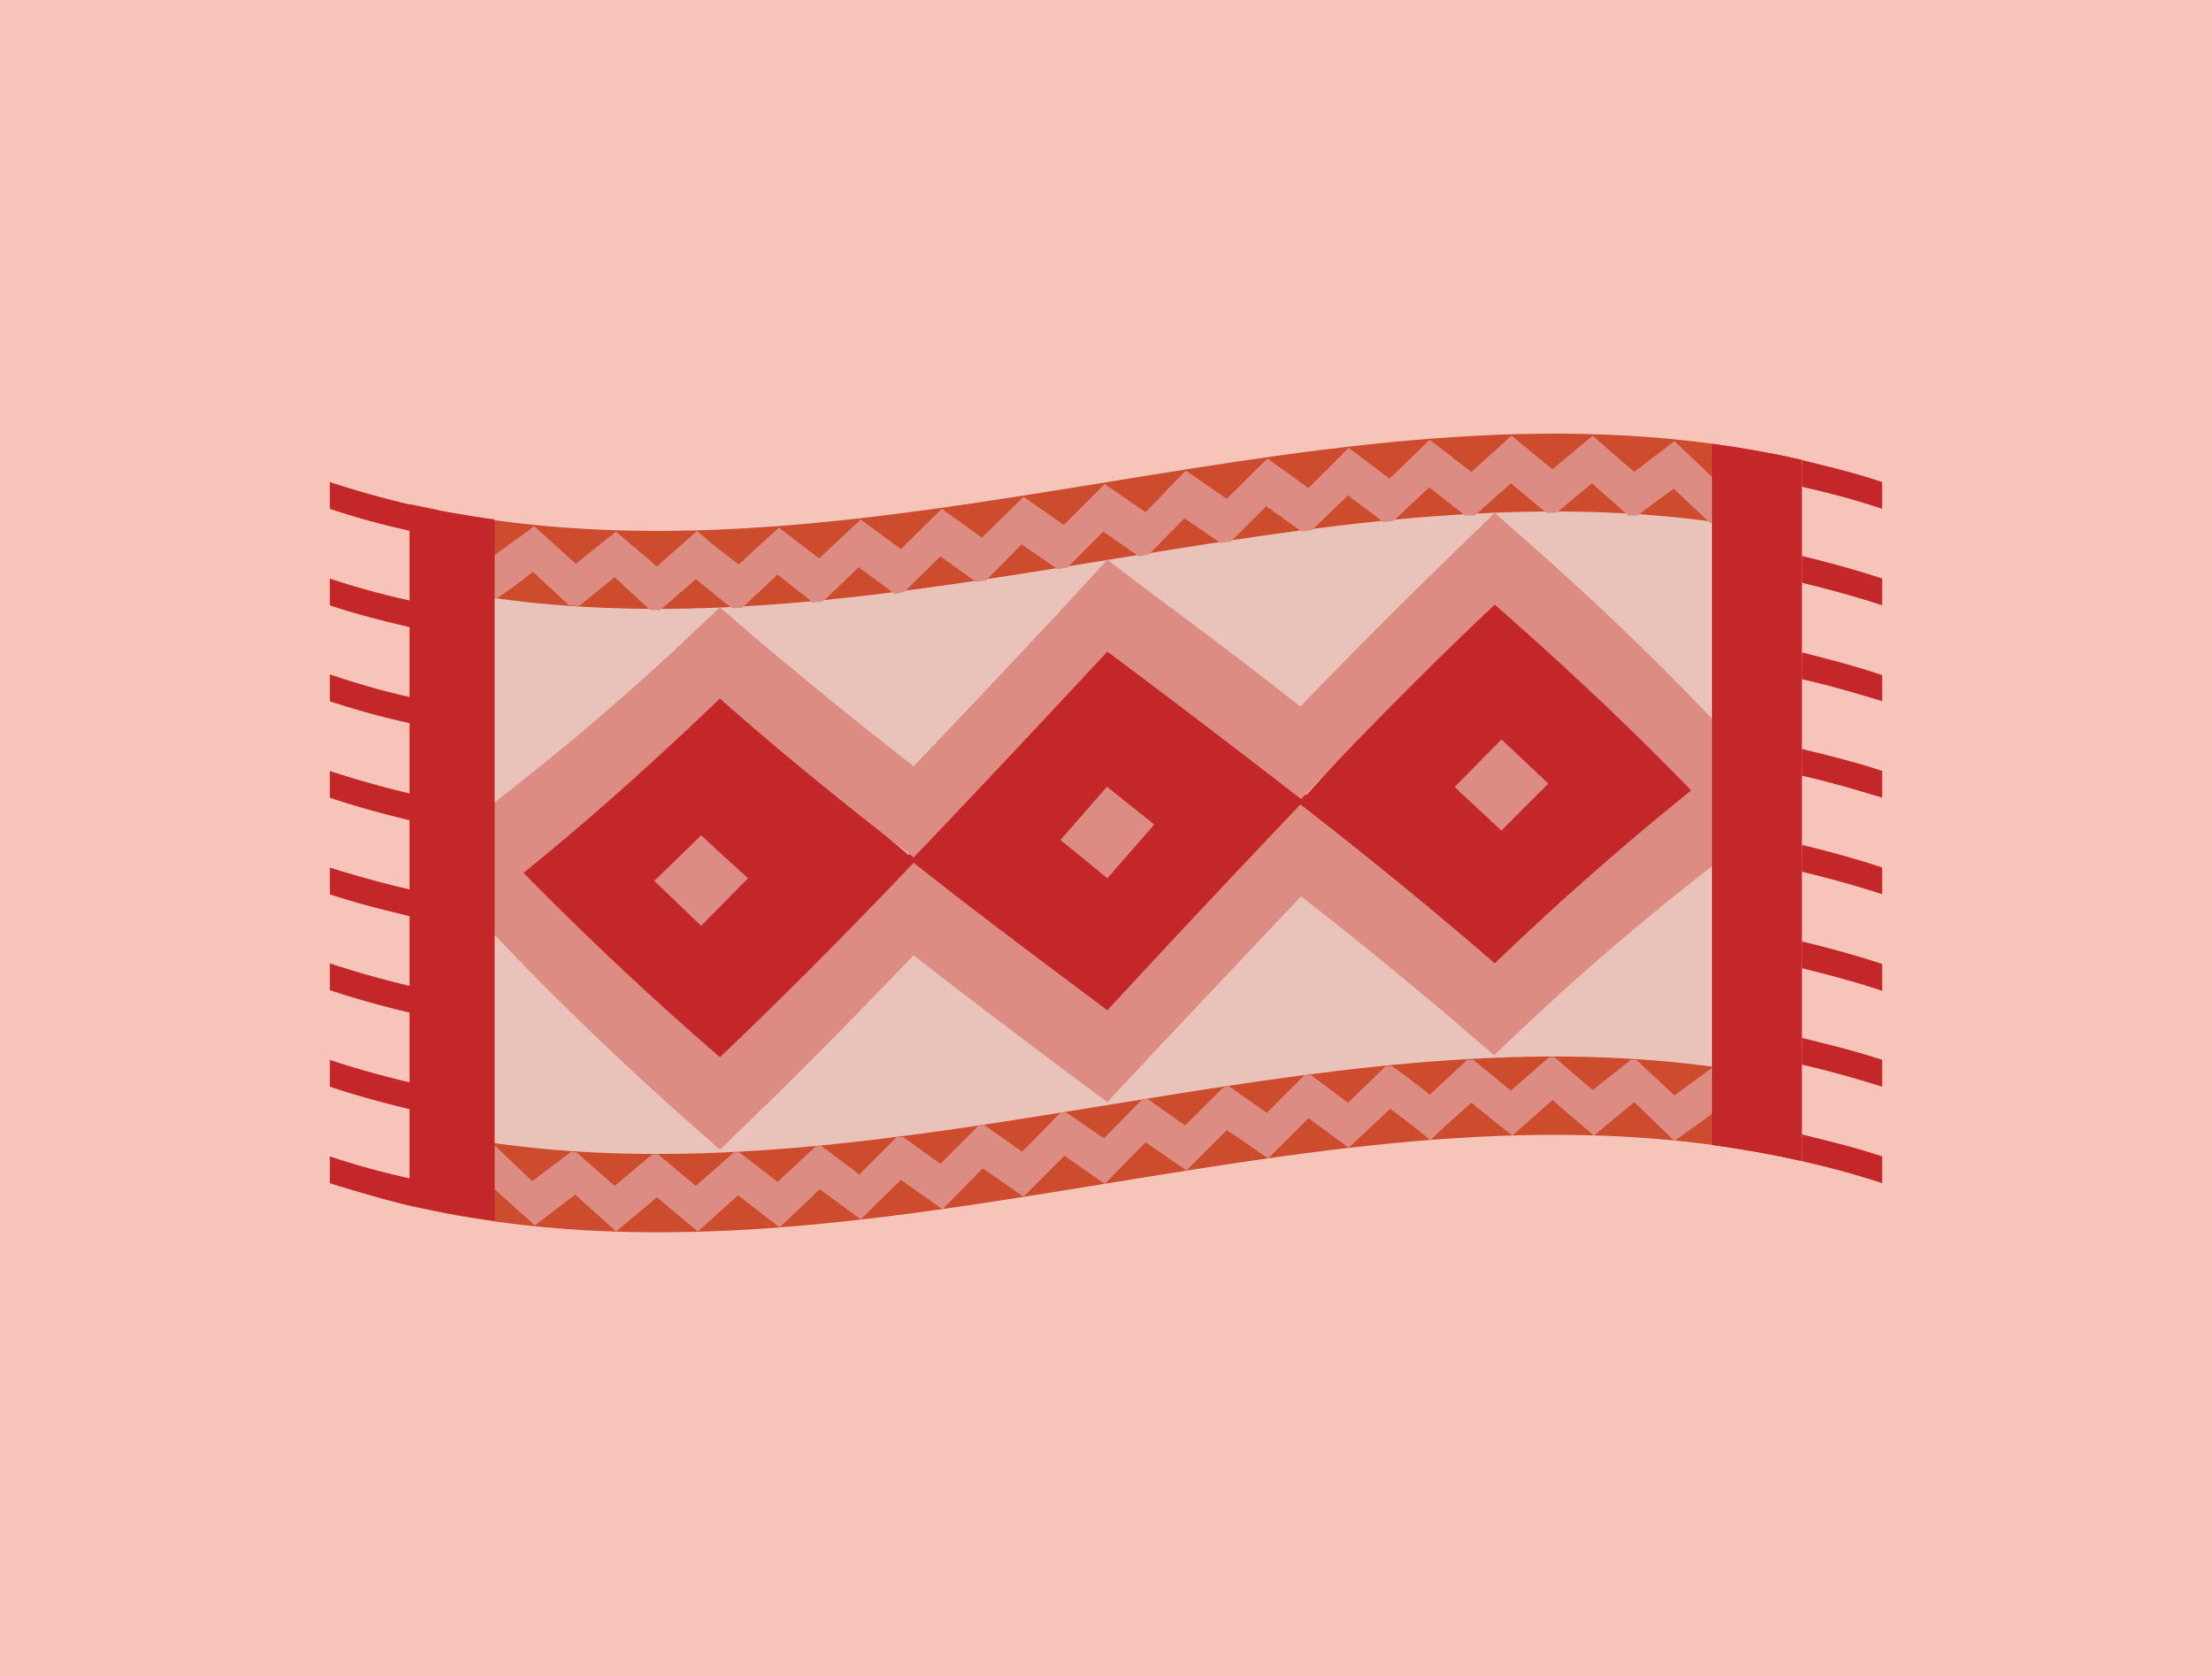 <svg width="330" height="250" viewBox="0 0 330 250" fill="none" xmlns="http://www.w3.org/2000/svg"><rect x="0" y="0" width="330" height="250" fill="#333333" stroke="none"/><g clip-path="url(#clip0)"><path fill="#fff" d="M0 0h330v250H0z"/><path fill="#F7C4BA" d="M0-3h330v255.2H0z"/><path d="M268.8 173.2c-69-15.9-138 22.3-207.1 6.7V75.3c69 15.6 138-22.6 207.1-6.7v104.6z" fill="#E9C3BA"/><path d="M61.7 180c-4.2-1-8.3-2.2-12.5-3.5v-4c4.2 1.4 8.3 2.5 12.5 3.4v4zM61.7 165.6c-4.2-1-8.3-2.1-12.5-3.5v-4c4.2 1.4 8.3 2.5 12.5 3.5v4zM61.7 151.2c-4.2-1-8.3-2.1-12.5-3.5v-4a145 145 0 0012.5 3.5v4zM61.7 136.8c-4.2-1-8.3-2-12.5-3.4v-4a145 145 0 0012.5 3.4v4zM61.7 122.5c-4.2-1-8.3-2.1-12.5-3.5v-4a145 145 0 0012.5 3.5v4zM61.7 108c-4.2-.9-8.3-2-12.5-3.4v-4c4.2 1.4 8.3 2.6 12.5 3.5v4zM61.7 93.7c-4.2-1-8.3-2-12.5-3.4v-4c4.2 1.4 8.3 2.5 12.5 3.4v4zM61.7 79.3c-4.2-.9-8.3-2-12.5-3.4v-4c4.2 1.4 8.3 2.5 12.5 3.5v4zM280.8 176.5c-4.2-1.4-8.4-2.5-12.5-3.4v-4c4.1 1 8.3 2 12.5 3.4v4zM280.8 162.1c-4.2-1.3-8.4-2.5-12.5-3.4v-4c4.1 1 8.3 2 12.5 3.4v4zM280.8 147.8c-4.2-1.4-8.4-2.5-12.5-3.5v-4c4.1 1 8.3 2.1 12.5 3.5v4zM280.8 133.4c-4.2-1.4-8.4-2.5-12.5-3.5v-4c4.1 1 8.3 2.1 12.5 3.5v4zM280.8 119c-4.2-1.3-8.4-2.5-12.5-3.4v-4c4.1 1 8.3 2 12.5 3.4v4zM280.8 104.6c-4.2-1.3-8.4-2.5-12.5-3.4v-4c4.1 1 8.3 2.1 12.5 3.5v4zM280.8 90.3c-4.2-1.4-8.4-2.5-12.5-3.5v-4c4.1 1 8.3 2.1 12.5 3.5v4zM280.8 75.9c-4.2-1.4-8.4-2.5-12.5-3.4v-4c4.1 1 8.3 2 12.5 3.4v4zM106 101.3a748.2 748.2 0 0030.7 27.2 994 994 0 01-30.8 32.8A532 532 0 0175.1 130a480.2 480.2 0 0030.8-28.7z" fill="#C42729"/><path d="M104.6 124.6a569 569 0 007 6.4l-7 7.1-7-6.7a607 607 0 007-6.8z" fill="#DD8C83"/><path d="M165.2 94.2c10.3 8.3 20.6 16.6 30.8 25.3-10.2 11.3-20.5 23-30.8 34.6-10.2-8.3-20.5-16.6-30.8-25.3 10.3-11.3 20.6-23 30.8-34.6z" fill="#C42729"/><path d="M224.6 87c10.2 9.7 20.5 20 30.8 31.4a467.1 467.1 0 00-30.8 28.6 735 735 0 00-30.8-27.2 994.9 994.9 0 0130.8-32.7z" fill="#C42729"/><path d="M223 90.2c9.7 8.5 19.5 17.6 29.3 27.7a446.4 446.4 0 00-29.3 25.8 686 686 0 00-29-23.7 2966 2966 0 00-28.8 30.7c-9.6-7.2-19.3-14.4-28.9-22-9.6 10.1-19.3 19.9-28.9 29a495.6 495.6 0 01-29.3-27.5c9.8-7.9 19.5-16.6 29.3-26 9.6 8.5 19.3 16.3 28.9 23.7 9.6-10 19.3-20.4 28.9-30.7a1972 1972 0 0128.9 22c9.6-10.1 19.2-19.9 28.9-29zm0-13.7l-7 6.8a967 967 0 00-22 22.1c-7.2-5.7-14.5-11.2-21.8-16.6l-7-5.3-7 7.6a2448 2448 0 01-21.9 23.2 711.3 711.3 0 01-28.9-23.7l-7 6.6A390.2 390.2 0 0163 127.7l8 8.8c9.8 10.5 19.6 20 29.4 28.8l7 6.2 7-6.8c7.3-7.1 14.6-14.6 21.9-22.2 7.3 5.7 14.6 11.2 21.9 16.7l7 5.2 7-7.5 21.9-23.2a713 713 0 0121.8 17.7l7 6 7-6.6a384.4 384.4 0 0137.5-30.5A428.6 428.6 0 00230 82.7l-7-6.2z" fill="#DD8C83"/><path d="M165.2 117.4l7 5.6-7 8-7-5.7 7-8zM224 110.3l7 6.6a628 628 0 00-7 7l-7-6.5 7-7.1z" fill="#DD8C83"/><path d="M256.8 159.3c-61-8.8-122 19.8-183.1 11.2V89.2c61 8.6 122-20 183.1-11.2v81.3zm12-90.7c-69-15.9-138 22.3-207.1 6.7V180c69 15.6 138-22.6 207.1-6.7V68.6z" fill="#F0D6CE"/><path d="M268.8 68.6c-69-15.8-138 22.3-207.1 6.8V180c69 15.6 138-22.6 207.1-6.8V68.6zM73.6 89.2c61.1 8.6 122.2-20 183.2-11.2v81.3c-61-8.8-122 19.8-183.2 11.2V89.2z" fill="#CD4C2E"/><path d="M268.8 173.2v-.4l-5.6-8.8 5.6-2v-1.3l-4-3 4-1.4V155l-4-3 4-1.4v-1.3l-4-3.1c1.3-.5 2.6-1 4-1.3v-1.4l-4-3 4-1.4v-1.4l-4-3 4-1.4V132l-4-3.1 4-1.4v-1.3l-4-3.1c1.3-.5 2.6-1 4-1.3v-1.4l-4-3 4-1.4v-1.4l-4-3 4-1.4v-1.4l-4-3 4-1.3V103l-4-3 4-1.4v-1.4l-4-3 4-1.4v-1.3l-4-3.1c1.3-.5 2.6-1 4-1.3v-1.4l-4-3c1.3-.6 2.6-1 4-1.4v-1.4a282 282 0 00-5.6-4.2 398 398 0 015.6-6.5v-.6l-4.5-1c-2.7 1.3-5.5 2.7-8.2 4.2l-6.3-6-6 4.6-6.2-5.4-6 5-6.1-5-6 5.4-6.2-4.8-6 5.8-6.1-4.6-6 6-6.1-4.4-6.1 6-6.1-4.2-6 6.2-6.1-4.2-6.1 6.1-6-4.2-6.2 6.1-6-4.3-6.1 6-6-4.4-6.2 5.8-6-4.6-6 5.5c-2.1-1.6-4.2-3.2-6.2-5l-6 5.3-6.1-5.2-6 4.8-6.2-5.6-6.2 4.5c-2.8-2.2-5.5-4.6-8.3-7l-3.4-.7v2.1l4.6 7.2-4.6 1.5v2.5l3 2.3-3 1v2.5l3 2.3-3 1v2.5l3 2.2-3 1v2.6l3 2.2-3 1v2.5l3 2.3-3 1v2.5l3 2.3-3 1v2.5l3 2.2-3 1v2.6l3 2.2-3 1v2.6l3 2.2-3 1v2.5l3 2.3-3 1v2.5l3 2.2-3 1v2.5l3 2.3-3 1v2.5l3 2.3-3 1v2.5l3 2.2-3 1v2.6l4.6 3.4-4.6 5.2v1.9l4 .8 7.3-4 6.7 6 6-4.6 6.1 5.5 6.1-5.1 6.1 5.1 6-5.4 6.2 4.8 6-5.7 6.1 4.5 6-5.9 6.2 4.4 6-6.1 6.1 4.2 6.1-6.1 6 4.2 6.1-6.2 6.1 4.2 6-6c2.1 1.3 4.1 2.8 6.2 4.2l6-6 6 4.4 6.2-5.8c2 1.5 4 3 6 4.7 2-2 4.1-3.8 6.1-5.6l6.1 4.9 6-5.3 6.2 5.3 6-5 6 5.8 6.4-4.6 7.8 6.6 4.8 1zm-195.7-3l-1.3.8-1.6-1.1 3.4-1.4v-2l-3.4-2.4 3.4-1.3v-2l-3.4-2.5 3.4-1.3v-2l-3.4-2.4 3.4-1.4v-2l-3.4-2.4 3.4-1.3v-2l-3.4-2.4 3.4-1.4v-2l-3.4-2.4 3.4-1.3v-2l-3.4-2.5 3.4-1.3v-2l-3.4-2.4 3.4-1.3v-2l-3.4-2.5 3.4-1.3v-2l-3.4-2.5 3.4-1.3v-2l-3.4-2.4 3.4-1.4v-2l-3.4-2.4 3.4-1.4v-2L70.2 95l3.4-1.3v-2L70.2 89l1.9-.7 1.5 1.3v-.4h.6c1.8-1.2 3.6-2.5 5.3-3.9l5.4 5 1.5.1 5.3-4.3L97 91h1.5l5.3-4.6c1.8 1.4 3.6 3 5.4 4.3h1.5l5.3-5 5.3 4.2 1.5-.2a462 462 0 005.3-5.1l5.4 4 1.4-.3 5.4-5.3 5.3 3.8 1.5-.2 5.3-5.4 5.4 3.7 1.4-.2 5.4-5.4a545 545 0 015.3 3.7l1.5-.3 5.3-5.4 5.4 3.7 1.5-.2 5.3-5.3 5.3 3.8 1.5-.2 5.4-5.2 5.3 4 1.5-.2 5.3-5 5.4 4.2h1.4l5.4-4.8 5.3 4.4h1.5l5.3-4.4a421 421 0 015.4 4.8h1.4a259 259 0 015.4-4l5.4 5.1 1.2.2 1-.5 1.8 1.3-2.3 1V83l2.3 1.7c-.8.2-1.6.6-2.3.9v3.2l2.3 1.6-2.3 1v3.1l2.3 1.7-2.3.9v3.2l2.3 1.6-2.3 1v3.2l2.3 1.6-2.3 1v3.1l2.3 1.7-2.3.9v3.2l2.3 1.6-2.3 1v3.2l2.3 1.6-2.3 1v3.1l2.3 1.7-2.3 1v3l2.3 1.8-2.3.9v3.2l2.3 1.6-2.3 1v3.2l2.3 1.6-2.3 1v3.1l2.3 1.7-2.3 1v3.1l2.3 1.7-1.8.7a65 65 0 00-1.3-1l-.6-.1-5.6 4.1a489 489 0 00-5.7-5.3h-.8l-5.7 4.5-5.7-4.9h-.8l-5.7 5-5.6-4.6h-.9l-5.6 5.2c-1.9-1.5-3.8-3-5.7-4.3h-.8l-5.7 5.5-5.6-4.2-.9.1a1557 1557 0 00-5.6 5.6l-5.7-4-.8.2-5.7 5.7-5.6-4-.9.2-5.6 5.7-5.7-3.9-.8.1-5.7 5.8-5.7-4-.8.1a1579 1579 0 01-5.7 5.7l-5.6-4h-.9l-5.6 5.6-5.7-4.3-.8.1a766 766 0 01-5.7 5.3l-5.7-4.4h-.8l-5.7 5-5.6-4.7h-.9l-5.6 4.7-5.7-5-.8-.1-5.8 4.4-6.3-6z" fill="#DD8C83"/><path d="M61.1 75.2c4.3 1 8.5 1.7 12.7 2.3v104.6c-4.2-.6-8.4-1.3-12.7-2.3V75.2zM255.4 66.2c4.5.6 9 1.4 13.4 2.4v104.6c-4.5-1-9-1.8-13.4-2.4V66.2z" fill="#C42729"/></g><defs><clipPath id="clip0"><path fill="#fff" d="M0 0h330v250H0z"/></clipPath></defs></svg>